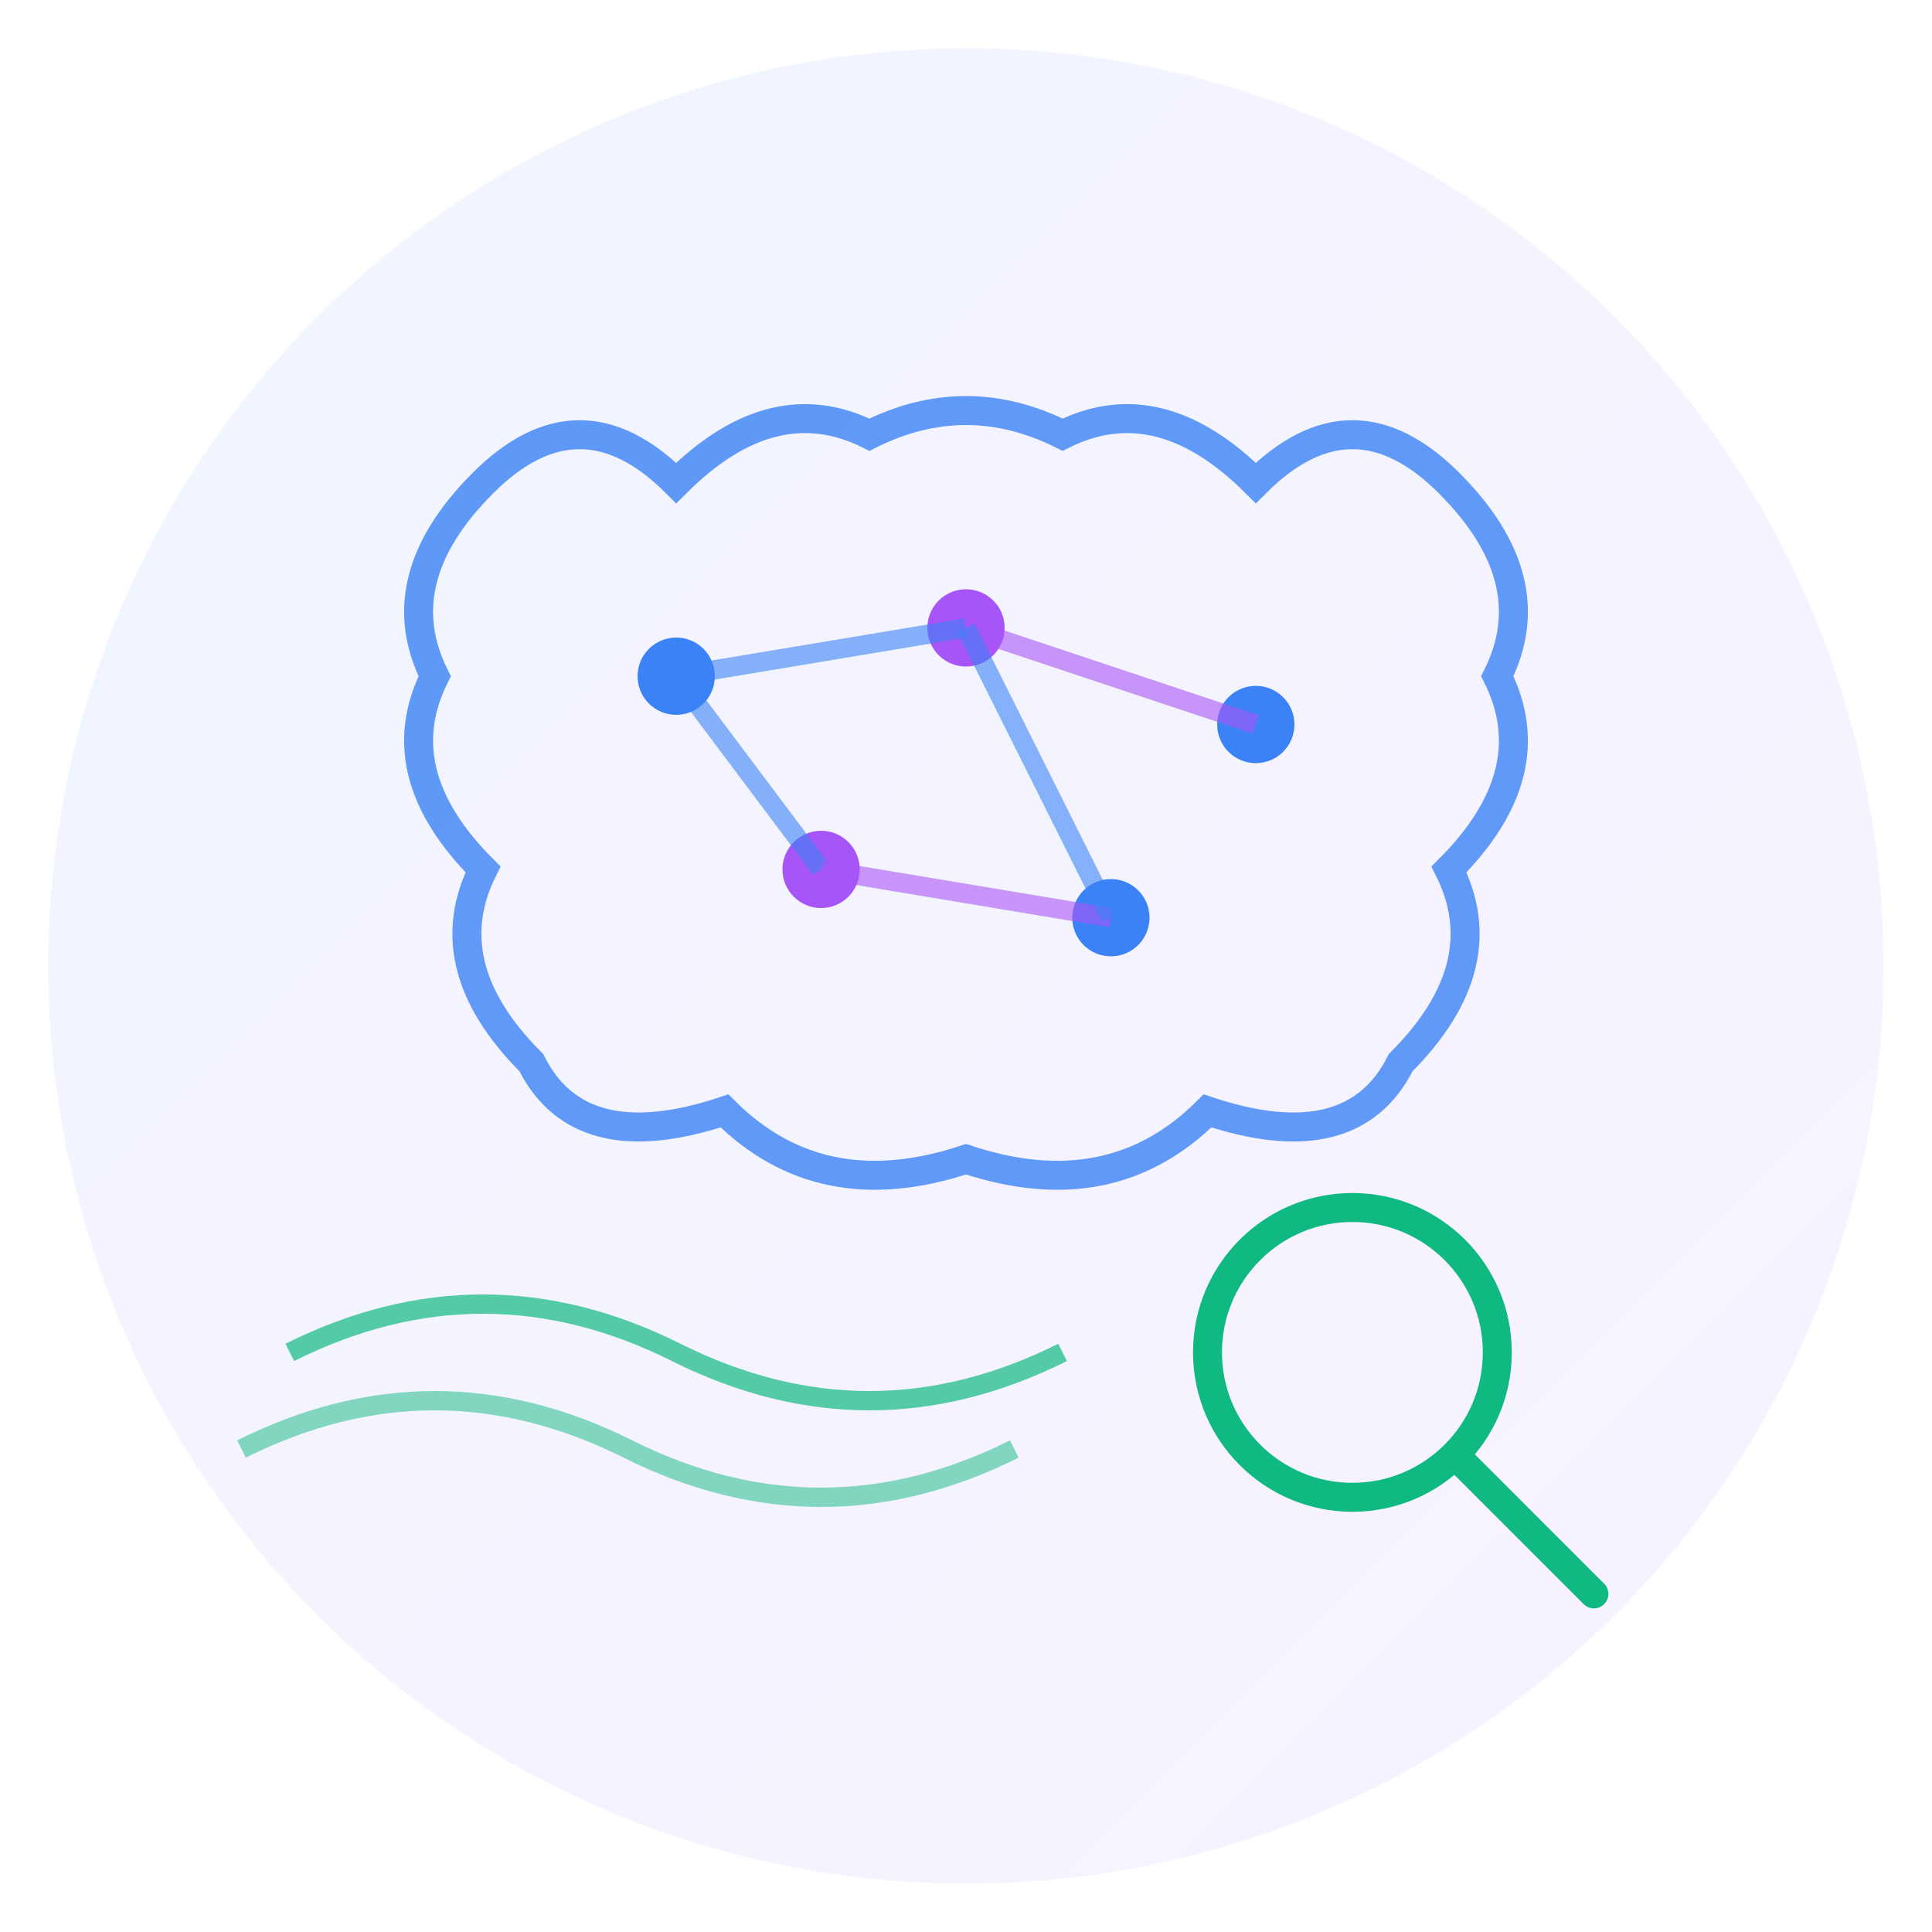 <svg xmlns="http://www.w3.org/2000/svg" viewBox="0 0 200 200" width="200" height="200">
  <defs>
    <linearGradient id="ragGradient" x1="0%" y1="0%" x2="100%" y2="100%">
      <stop offset="0%" style="stop-color:#3b82f6;stop-opacity:0.8" />
      <stop offset="100%" style="stop-color:#a855f7;stop-opacity:0.8" />
    </linearGradient>
    <filter id="ragGlow">
      <feGaussianBlur stdDeviation="3" result="coloredBlur"/>
      <feMerge> 
        <feMergeNode in="coloredBlur"/>
        <feMergeNode in="SourceGraphic"/>
      </feMerge>
    </filter>
  </defs>
  
  <!-- Background -->
  <circle cx="100" cy="100" r="95" fill="url(#ragGradient)" opacity="0.1"/>
  
  <!-- RAG Search Brain icon -->
  <g filter="url(#ragGlow)">
    <!-- Brain outline -->
    <path d="M70 50 Q60 40 50 50 Q40 60 45 70 Q40 80 50 90 Q45 100 55 110 Q60 120 75 115 Q85 125 100 120 Q115 125 125 115 Q140 120 145 110 Q155 100 150 90 Q160 80 155 70 Q160 60 150 50 Q140 40 130 50 Q120 40 110 45 Q100 40 90 45 Q80 40 70 50 Z" 
          fill="none" stroke="#3b82f6" stroke-width="3" opacity="0.8"/>
    
    <!-- Neural connections/nodes -->
    <circle cx="70" cy="70" r="4" fill="#3b82f6"/>
    <circle cx="100" cy="65" r="4" fill="#a855f7"/>
    <circle cx="130" cy="75" r="4" fill="#3b82f6"/>
    <circle cx="85" cy="90" r="4" fill="#a855f7"/>
    <circle cx="115" cy="95" r="4" fill="#3b82f6"/>
    
    <!-- Connections -->
    <line x1="70" y1="70" x2="100" y2="65" stroke="#3b82f6" stroke-width="2" opacity="0.6"/>
    <line x1="100" y1="65" x2="130" y2="75" stroke="#a855f7" stroke-width="2" opacity="0.6"/>
    <line x1="70" y1="70" x2="85" y2="90" stroke="#3b82f6" stroke-width="2" opacity="0.6"/>
    <line x1="85" y1="90" x2="115" y2="95" stroke="#a855f7" stroke-width="2" opacity="0.6"/>
    <line x1="100" y1="65" x2="115" y2="95" stroke="#3b82f6" stroke-width="2" opacity="0.6"/>
    
    <!-- Search magnifying glass -->
    <circle cx="140" cy="140" r="15" fill="none" stroke="#10b981" stroke-width="3"/>
    <line x1="151" y1="151" x2="165" y2="165" stroke="#10b981" stroke-width="3" stroke-linecap="round"/>
    
    <!-- Search query waves -->
    <path d="M30 140 Q50 130 70 140 Q90 150 110 140" fill="none" stroke="#10b981" stroke-width="2" opacity="0.7"/>
    <path d="M25 150 Q45 140 65 150 Q85 160 105 150" fill="none" stroke="#10b981" stroke-width="2" opacity="0.5"/>
  </g>
</svg> 